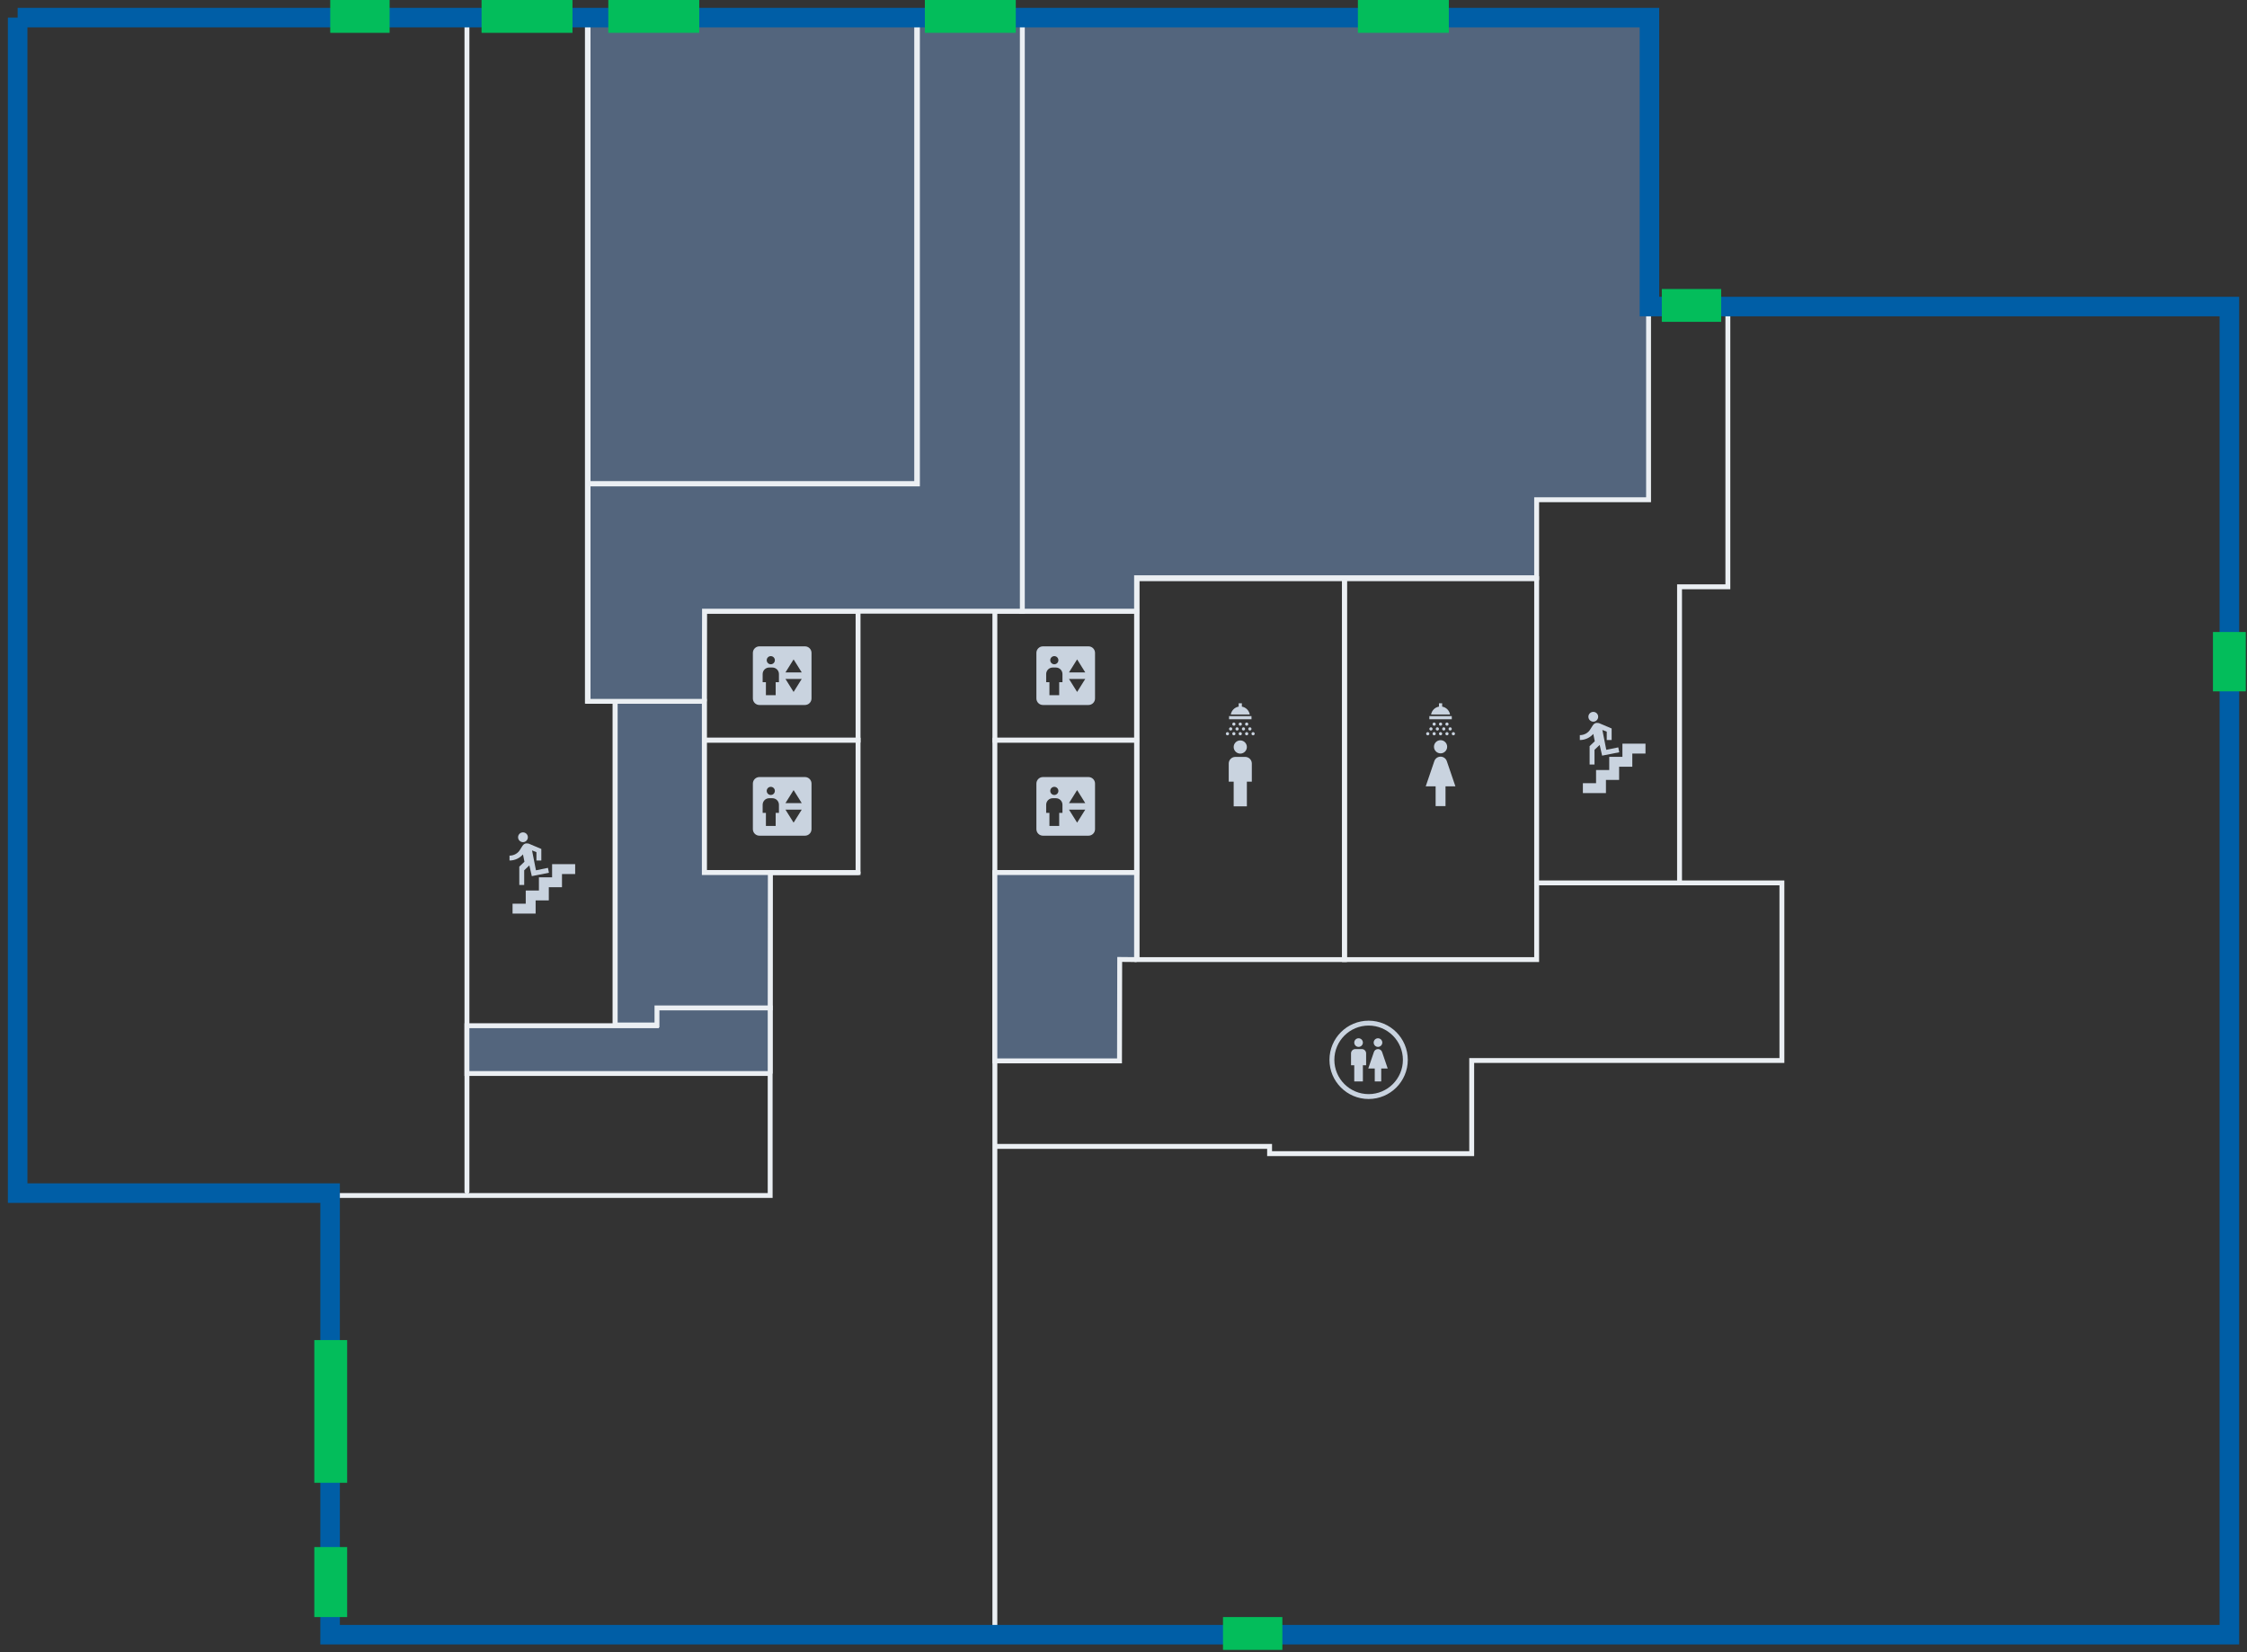     <svg
        width="100%"
        height="100%"
        viewBox="0 0 45989 33818"
        xmlns="http://www.w3.org/2000/svg"
        style="fill-rule: evenodd; clip-rule: evenodd; stroke-linecap: round; stroke-miterlimit: 1.5">
      <rect x="0" y="0" width="45989" height="33818" fill="#333333" stroke="none"/>
      <g id="detail" v-if="showDetail">
        <path d="M6759,24468l9003.94,-0l0,-6609.22l1798.9,0" style="fill: none; stroke: #ebeff3; stroke-width: 100px"/>
        <path d="M20361.8,17858.8l0,15598.2" style="fill: none; stroke: #ebeff3; stroke-width: 100px"/>
        <path
            d="M9556.84,24386.3l0,-24025.3l2465.16,0l0,13990.8l569,-0l0,6641.34"
            style="fill: none; stroke: #ebeff3; stroke-width: 100px"/>
        <rect
            x="23271.8"
            y="11844.3"
            width="4245.63"
            height="7795.58"
            style="fill: none; stroke: #ebeff3; stroke-width: 100px"/>
        <rect
            x="27517.5"
            y="11844.3"
            width="3932.75"
            height="7795.58"
            style="fill: none; stroke: #ebeff3; stroke-width: 100px"/>
        <rect
            x="14415"
            y="12508.8"
            width="3146.84"
            height="2640"
            style="fill: none; stroke: #ebeff3; stroke-width: 100px"/>
        <rect
            x="14415"
            y="15148.8"
            width="3146.84"
            height="2710"
            style="fill: none; stroke: #ebeff3; stroke-width: 100px"/>
        <rect
            x="20361.8"
            y="12508.8"
            width="2900"
            height="2640"
            style="fill: none; stroke: #ebeff3; stroke-width: 100px"/>
        <rect
            x="20361.8"
            y="15148.8"
            width="2900"
            height="2710"
            style="fill: none; stroke: #ebeff3; stroke-width: 100px"/>
        <path
            d="M31450.2,18070l5019.78,-0l0,3635.01l-6349,-0l0,1906.27l-4136.46,0l-0,-148.25l-5595.54,0"
            style="fill: none; stroke: #ebeff3; stroke-width: 100px"/>
        <path d="M34375,18070l0,-6060l989,-0l0,-5720" style="fill: none; stroke: #ebeff3; stroke-width: 100px"/>
        <path
            d="M15762.9,21971l-6206.1,-0l0,-977.866l3877.5,0l0,-365l2328.6,0l0,1342.87Z"
            style="fill: #53657d; stroke: #ebeff3; stroke-width: 100px"/>
        <path
            d="M23261.8,19639.9l-344.839,-3.133l-4,2076.27l-2551.16,-0l0,-3854.22l2900,0l0,1781.08Z"
            style="fill: #53657d; stroke: #ebeff3; stroke-width: 100px"/>
        <path
            d="M20910,12508.8l0,-12147.8l12831,0l0,9867l-2290.78,-0l-0,1596l-8188.38,-0l0,684.784l-2351.84,0Z"
            style="fill: #53657d; stroke: #ebeff3; stroke-width: 100px"/>
        <path
            d="M15766,17858.8l-1351,0l0,-3504.78l-1824,-0l0,6624l855,-0l0,-349.866l2316.94,0l3.061,-2769.35Z"
            style="fill: #53657d; stroke: #ebeff3; stroke-width: 100px"/>
        <path
            d="M14415,14354l-2379,-0l0,-4449l6741,-0l0,-9553l2147,-0l0,12156.8l-6505,0l-4,1845.22Z"
            style="fill: #53657d; stroke: #ebeff3; stroke-width: 100px"/>
        <rect
            x="12036"
            y="352"
            width="6725.84"
            height="9544"
            style="fill: #53657d; stroke: #ebeff3; stroke-width: 100px"/>
        <g>
          <path
              d="M33205.8,15220.4l-0,269.769l-269.77,0l0,269.77l-269.769,0l-0,269.77l-269.77,-0l-0,202.327l472.097,-0l-0,-269.77l269.77,0l-0,-269.769l269.769,-0l0,-269.77l269.77,0l-0,-202.327l-472.097,-0Z"
              style="fill: #c9d3df; fill-rule: nonzero"/>
          <path
              d="M32609.5,14770.3c-54.595,0 -100.174,-46.079 -100.174,-100.173c0,-56.098 45.579,-100.174 100.174,-100.174c55.596,0 100.174,44.076 100.174,100.174c-0,54.094 -44.578,100.173 -100.174,100.173m180.813,695.206l-50.086,-219.38l-105.684,100.174l0,300.521l-100.174,-0l0,-375.652l105.684,-100.174l-30.553,-150.26c-64.612,75.13 -164.786,125.217 -275.478,125.217l-0,-100.174c95.666,0 175.304,-50.087 215.874,-121.21l50.087,-79.137c20.035,-31.054 50.087,-50.087 84.647,-50.087c15.527,-0 25.044,4.007 40.57,4.007l259.951,110.191l0,236.41l-100.173,0l-0,-171.297l-89.656,-35.061l80.139,406.706l245.426,-50.087l20.035,100.173l-350.609,69.12Z"
              style="fill: #c9d3df; fill-rule: nonzero"/>
        </g>
        <g>
          <path
              d="M11299.8,17686.4l-0,269.769l-269.77,0l0,269.77l-269.769,0l-0,269.77l-269.77,-0l-0,202.327l472.097,-0l-0,-269.77l269.77,0l-0,-269.769l269.769,-0l0,-269.77l269.77,0l-0,-202.327l-472.097,-0Z"
              style="fill: #c9d3df; fill-rule: nonzero"/>
          <path
              d="M10703.5,17236.3c-54.595,0 -100.174,-46.079 -100.174,-100.173c0,-56.098 45.579,-100.174 100.174,-100.174c55.596,-0 100.174,44.076 100.174,100.174c-0,54.094 -44.578,100.173 -100.174,100.173m180.813,695.206l-50.086,-219.38l-105.684,100.174l0,300.521l-100.174,-0l0,-375.652l105.684,-100.174l-30.553,-150.26c-64.612,75.13 -164.786,125.217 -275.478,125.217l-0,-100.174c95.666,0 175.304,-50.087 215.874,-121.21l50.087,-79.137c20.035,-31.054 50.087,-50.087 84.647,-50.087c15.527,-0 25.044,4.007 40.57,4.007l259.951,110.191l0,236.41l-100.173,0l-0,-171.297l-89.656,-35.061l80.139,406.706l245.426,-50.087l20.035,100.173l-350.609,69.12Z"
              style="fill: #c9d3df; fill-rule: nonzero"/>
        </g>
        <path
            d="M25646.8,14984.2c17.987,0 32.788,14.802 32.788,32.789c0,17.987 -14.801,32.788 -32.788,32.788c-17.987,0 -32.788,-14.801 -32.788,-32.788c-0,-17.987 14.801,-32.789 32.788,-32.789m-131.153,0c17.987,0 32.788,14.802 32.788,32.789c0,17.987 -14.801,32.788 -32.788,32.788c-17.987,0 -32.788,-14.801 -32.788,-32.788c-0,-17.987 14.801,-32.789 32.788,-32.789m-131.153,0c17.987,0 32.788,14.802 32.788,32.789c-0,17.987 -14.801,32.788 -32.788,32.788c-17.987,0 -32.789,-14.801 -32.789,-32.788c0,-17.987 14.802,-32.789 32.789,-32.789m-131.154,0c17.988,0 32.789,14.802 32.789,32.789c-0,17.987 -14.801,32.788 -32.789,32.788c-17.987,0 -32.788,-14.801 -32.788,-32.788c0,-17.987 14.801,-32.789 32.788,-32.789m-131.153,0c17.987,0 32.789,14.802 32.789,32.789c-0,17.987 -14.802,32.788 -32.789,32.788c-17.987,0 -32.788,-14.801 -32.788,-32.788c-0,-17.987 14.801,-32.789 32.788,-32.789m65.577,-98.364c17.987,-0 32.788,14.801 32.788,32.788c0,17.987 -14.801,32.788 -32.788,32.788c-17.987,0 -32.788,-14.801 -32.788,-32.788c-0,-17.987 14.801,-32.788 32.788,-32.788m131.153,-0c17.987,-0 32.788,14.801 32.788,32.788c0,17.987 -14.801,32.788 -32.788,32.788c-17.987,0 -32.788,-14.801 -32.788,-32.788c-0,-17.987 14.801,-32.788 32.788,-32.788m131.153,-0c17.987,-0 32.789,14.801 32.789,32.788c-0,17.987 -14.802,32.788 -32.789,32.788c-17.987,0 -32.788,-14.801 -32.788,-32.788c-0,-17.987 14.801,-32.788 32.788,-32.788m131.153,-0c17.988,-0 32.789,14.801 32.789,32.788c-0,17.987 -14.801,32.788 -32.789,32.788c-17.987,0 -32.788,-14.801 -32.788,-32.788c0,-17.987 14.801,-32.788 32.788,-32.788m-327.883,-98.365c17.988,-0 32.789,14.801 32.789,32.788c-0,17.987 -14.801,32.788 -32.789,32.788c-17.987,0 -32.788,-14.801 -32.788,-32.788c0,-17.987 14.801,-32.788 32.788,-32.788m131.154,-0c17.987,-0 32.788,14.801 32.788,32.788c-0,17.987 -14.801,32.788 -32.788,32.788c-17.987,0 -32.789,-14.801 -32.789,-32.788c0,-17.987 14.802,-32.788 32.789,-32.788m131.153,-0c17.987,-0 32.788,14.801 32.788,32.788c0,17.987 -14.801,32.788 -32.788,32.788c-17.987,0 -32.788,-14.801 -32.788,-32.788c-0,-17.987 14.801,-32.788 32.788,-32.788m98.365,-65.577l-459.036,0l-0,-65.577l459.036,0l-0,65.577m-35.412,-98.365l-388.213,0c13.771,-81.971 79.348,-147.547 161.318,-161.318l0,-68.2l65.577,-0l-0,68.2c81.971,13.771 147.547,79.347 161.318,161.318Z"
            style="fill: #c9d3df; fill-rule: nonzero"/>
        <path
            d="M25384.5,15153.8c74.06,-0 135.002,60.942 135.002,135.002c-0,74.06 -60.942,135.002 -135.002,135.002c-74.06,-0 -135.002,-60.942 -135.002,-135.002c-0,-74.06 60.942,-135.002 135.002,-135.002m-101.252,337.505l202.503,0c74.06,0 135.003,60.942 135.003,135.002l-0,371.256l-101.252,0l-0,506.258l-270.004,0l-0,-506.258l-101.252,0l-0,-371.256c-0,-74.06 60.942,-135.002 135.002,-135.002Z"
            style="fill: #c9d3df; fill-rule: nonzero"/>
        <path
            d="M29746.1,14984.2c17.988,0 32.789,14.802 32.789,32.789c-0,17.987 -14.801,32.788 -32.789,32.788c-17.987,0 -32.788,-14.801 -32.788,-32.788c0,-17.987 14.801,-32.789 32.788,-32.789m-131.153,0c17.987,0 32.789,14.802 32.789,32.789c-0,17.987 -14.802,32.788 -32.789,32.788c-17.987,0 -32.788,-14.801 -32.788,-32.788c-0,-17.987 14.801,-32.789 32.788,-32.789m-131.153,0c17.987,0 32.788,14.802 32.788,32.789c0,17.987 -14.801,32.788 -32.788,32.788c-17.987,0 -32.788,-14.801 -32.788,-32.788c-0,-17.987 14.801,-32.789 32.788,-32.789m-131.153,0c17.987,0 32.788,14.802 32.788,32.789c0,17.987 -14.801,32.788 -32.788,32.788c-17.987,0 -32.788,-14.801 -32.788,-32.788c-0,-17.987 14.801,-32.789 32.788,-32.789m-131.153,0c17.987,0 32.788,14.802 32.788,32.789c-0,17.987 -14.801,32.788 -32.788,32.788c-17.988,0 -32.789,-14.801 -32.789,-32.788c0,-17.987 14.801,-32.789 32.789,-32.789m65.576,-98.364c17.987,-0 32.789,14.801 32.789,32.788c-0,17.987 -14.802,32.788 -32.789,32.788c-17.987,0 -32.788,-14.801 -32.788,-32.788c-0,-17.987 14.801,-32.788 32.788,-32.788m131.153,-0c17.988,-0 32.789,14.801 32.789,32.788c-0,17.987 -14.801,32.788 -32.789,32.788c-17.987,0 -32.788,-14.801 -32.788,-32.788c0,-17.987 14.801,-32.788 32.788,-32.788m131.154,-0c17.987,-0 32.788,14.801 32.788,32.788c-0,17.987 -14.801,32.788 -32.788,32.788c-17.988,0 -32.789,-14.801 -32.789,-32.788c0,-17.987 14.801,-32.788 32.789,-32.788m131.153,-0c17.987,-0 32.788,14.801 32.788,32.788c0,17.987 -14.801,32.788 -32.788,32.788c-17.987,0 -32.788,-14.801 -32.788,-32.788c-0,-17.987 14.801,-32.788 32.788,-32.788m-327.883,-98.365c17.987,-0 32.788,14.801 32.788,32.788c0,17.987 -14.801,32.788 -32.788,32.788c-17.987,0 -32.788,-14.801 -32.788,-32.788c-0,-17.987 14.801,-32.788 32.788,-32.788m131.153,-0c17.987,-0 32.788,14.801 32.788,32.788c0,17.987 -14.801,32.788 -32.788,32.788c-17.987,0 -32.788,-14.801 -32.788,-32.788c-0,-17.987 14.801,-32.788 32.788,-32.788m131.153,-0c17.987,-0 32.789,14.801 32.789,32.788c-0,17.987 -14.802,32.788 -32.789,32.788c-17.987,0 -32.788,-14.801 -32.788,-32.788c-0,-17.987 14.801,-32.788 32.788,-32.788m98.365,-65.577l-459.036,0l-0,-65.577l459.036,0l0,65.577m-35.411,-98.365l-388.214,0c13.771,-81.971 79.348,-147.547 161.319,-161.318l-0,-68.2l65.576,-0l0,68.2c81.971,13.771 147.548,79.347 161.319,161.318Z"
            style="fill: #c9d3df; fill-rule: nonzero"/>
        <path
            d="M29483.8,15148.8c74.059,0 135,60.942 135,135c0,74.059 -60.941,135 -135,135c-74.059,0 -135,-60.941 -135,-135c0,-74.058 60.941,-135 135,-135m-101.25,1350l0,-405l-202.5,0l174.825,-512.325c16.875,-55.35 68.175,-95.175 128.925,-95.175c60.75,0 112.05,39.825 128.925,95.175l174.825,512.325l-202.5,0l0,405l-202.5,0Z"
            style="fill: #c9d3df; fill-rule: nonzero"/>
        <path
            d="M28011.5,20890c-442.36,-0 -801.5,359.14 -801.5,801.5c0,442.36 359.14,801.5 801.5,801.5c442.36,-0 801.5,-359.14 801.5,-801.5c0,-442.36 -359.14,-801.5 -801.5,-801.5Zm0,100c387.168,-0 701.5,314.332 701.5,701.5c0,387.168 -314.332,701.5 -701.5,701.5c-387.168,-0 -701.5,-314.332 -701.5,-701.5c0,-387.168 314.332,-701.5 701.5,-701.5Zm-271.975,480.75l132.45,-0c48.44,-0 88.3,39.86 88.3,88.3l-0,242.825l-66.225,-0l-0,331.125l-176.6,-0l-0,-331.125l-66.225,-0l-0,-242.825c-0,-48.44 39.86,-88.3 88.3,-88.3Zm397.35,662.25l-0,-264.9l-132.45,-0l114.348,-335.099c11.038,-36.203 44.592,-62.251 84.327,-62.251c39.735,-0 73.289,26.048 84.326,62.251l114.349,335.099l-132.45,-0l-0,264.9l-132.45,-0Zm-331.125,-883c48.44,-0 88.3,39.86 88.3,88.3c-0,48.44 -39.86,88.3 -88.3,88.3c-48.44,-0 -88.3,-39.86 -88.3,-88.3c-0,-48.44 39.86,-88.3 88.3,-88.3Zm397.35,-0c48.44,-0 88.3,39.86 88.3,88.3c-0,48.44 -39.86,88.3 -88.3,88.3c-48.44,-0 -88.3,-39.86 -88.3,-88.3c-0,-48.44 39.86,-88.3 88.3,-88.3Z"
            style="fill: #c9d3df"/>
        <path
            d="M22278.5,15903.8l-933.334,0c-73.333,0 -133.333,60 -133.333,133.334l0,933.333c0,73.333 60,133.333 133.333,133.333l933.334,0c73.333,0 133.333,-60 133.333,-133.333l0,-933.333c0,-73.334 -60,-133.334 -133.333,-133.334m-700,200c46,0 83.333,37.334 83.333,83.334c0,46 -37.333,83.333 -83.333,83.333c-46,0 -83.334,-37.333 -83.334,-83.333c0,-46 37.334,-83.334 83.334,-83.334m166.666,533.334l-66.666,-0l-0,266.666l-200,0l-0,-266.666l-66.667,-0l0,-166.667c0,-73.333 60,-133.333 133.333,-133.333l66.667,-0c73.333,-0 133.333,60 133.333,133.333l0,166.667m300,200l-166.666,-266.667l333.333,0l-166.667,266.667m-166.666,-400l166.666,-266.667l166.667,266.667l-333.333,-0Z"
            style="fill: #c9d3df; fill-rule: nonzero"/>
        <path
            d="M22278.5,13228.8l-933.334,0c-73.333,0 -133.333,60 -133.333,133.334l0,933.333c0,73.333 60,133.333 133.333,133.333l933.334,0c73.333,0 133.333,-60 133.333,-133.333l0,-933.333c0,-73.334 -60,-133.334 -133.333,-133.334m-700,200c46,0 83.333,37.334 83.333,83.334c0,46 -37.333,83.333 -83.333,83.333c-46,0 -83.334,-37.333 -83.334,-83.333c0,-46 37.334,-83.334 83.334,-83.334m166.666,533.334l-66.666,-0l-0,266.666l-200,0l-0,-266.666l-66.667,-0l0,-166.667c0,-73.333 60,-133.333 133.333,-133.333l66.667,-0c73.333,-0 133.333,60 133.333,133.333l0,166.667m300,200l-166.666,-266.667l333.333,0l-166.667,266.667m-166.666,-400l166.666,-266.667l166.667,266.667l-333.333,-0Z"
            style="fill: #c9d3df; fill-rule: nonzero"/>
        <path
            d="M16475.7,15903.8l-933.334,0c-73.333,0 -133.333,60 -133.333,133.334l0,933.333c0,73.333 60,133.333 133.333,133.333l933.334,0c73.333,0 133.333,-60 133.333,-133.333l0,-933.333c0,-73.334 -60,-133.334 -133.333,-133.334m-700,200c46,0 83.333,37.334 83.333,83.334c-0,46 -37.333,83.333 -83.333,83.333c-46,0 -83.334,-37.333 -83.334,-83.333c0,-46 37.334,-83.334 83.334,-83.334m166.666,533.334l-66.666,-0l-0,266.666l-200,0l-0,-266.666l-66.667,-0l-0,-166.667c-0,-73.333 60,-133.333 133.333,-133.333l66.667,-0c73.333,-0 133.333,60 133.333,133.333l0,166.667m300,200l-166.666,-266.667l333.333,0l-166.667,266.667m-166.666,-400l166.666,-266.667l166.667,266.667l-333.333,-0Z"
            style="fill: #c9d3df; fill-rule: nonzero"/>
        <path
            d="M16475.7,13228.8l-933.334,0c-73.333,0 -133.333,60 -133.333,133.334l0,933.333c0,73.333 60,133.333 133.333,133.333l933.334,0c73.333,0 133.333,-60 133.333,-133.333l0,-933.333c0,-73.334 -60,-133.334 -133.333,-133.334m-700,200c46,0 83.333,37.334 83.333,83.334c-0,46 -37.333,83.333 -83.333,83.333c-46,0 -83.334,-37.333 -83.334,-83.333c0,-46 37.334,-83.334 83.334,-83.334m166.666,533.334l-66.666,-0l-0,266.666l-200,0l-0,-266.666l-66.667,-0l-0,-166.667c-0,-73.333 60,-133.333 133.333,-133.333l66.667,-0c73.333,-0 133.333,60 133.333,133.333l0,166.667m300,200l-166.666,-266.667l333.333,0l-166.667,266.667m-166.666,-400l166.666,-266.667l166.667,266.667l-333.333,-0Z"
            style="fill: #c9d3df; fill-rule: nonzero"/>
      </g>
      <g id="outline">
        <path
            d="M361.34,361l33397.5,0l0,5913.15l11869.2,-0l0,27182.8l-38872,0l0,-9037l-6394.66,0l0,-24059Z"
            style="fill: none; stroke: #005ea6; stroke-width: 400px"/>
      </g>
      <g id="doors">
        <rect x="6433" y="27427" width="672" height="2921" style="fill: #03bd5b"/>
        <path d="M11717,672l0,-672l-1861,0l0,672l1861,0Z" style="fill: #03bd5b"/>
        <path id="door-t-1" d="M14311,672l0,-672l-1861,0l0,672l1861,0Z" style="fill: #03bd5b"/>
        <path d="M20790,672l0,-672l-1861,0l0,672l1861,0Z" style="fill: #03bd5b"/>
        <path d="M29653,672l-0,-672l-1861,0l-0,672l1861,0Z" style="fill: #03bd5b"/>
        <path d="M7974,672l-0,-672l-1215,0l-0,672l1215,0Z" style="fill: #03bd5b"/>
        <path d="M35227,6587l0,-672l-1215,0l0,672l1215,0Z" style="fill: #03bd5b"/>
        <path d="M26246,33768l-0,-672l-1215,0l-0,672l1215,0Z" style="fill: #03bd5b"/>
        <rect x="6433" y="31663" width="672" height="1433" style="fill: #03bd5b"/>
        <rect x="45292" y="12935" width="672" height="1215" style="fill: #03bd5b"/>
      </g>
    </svg>